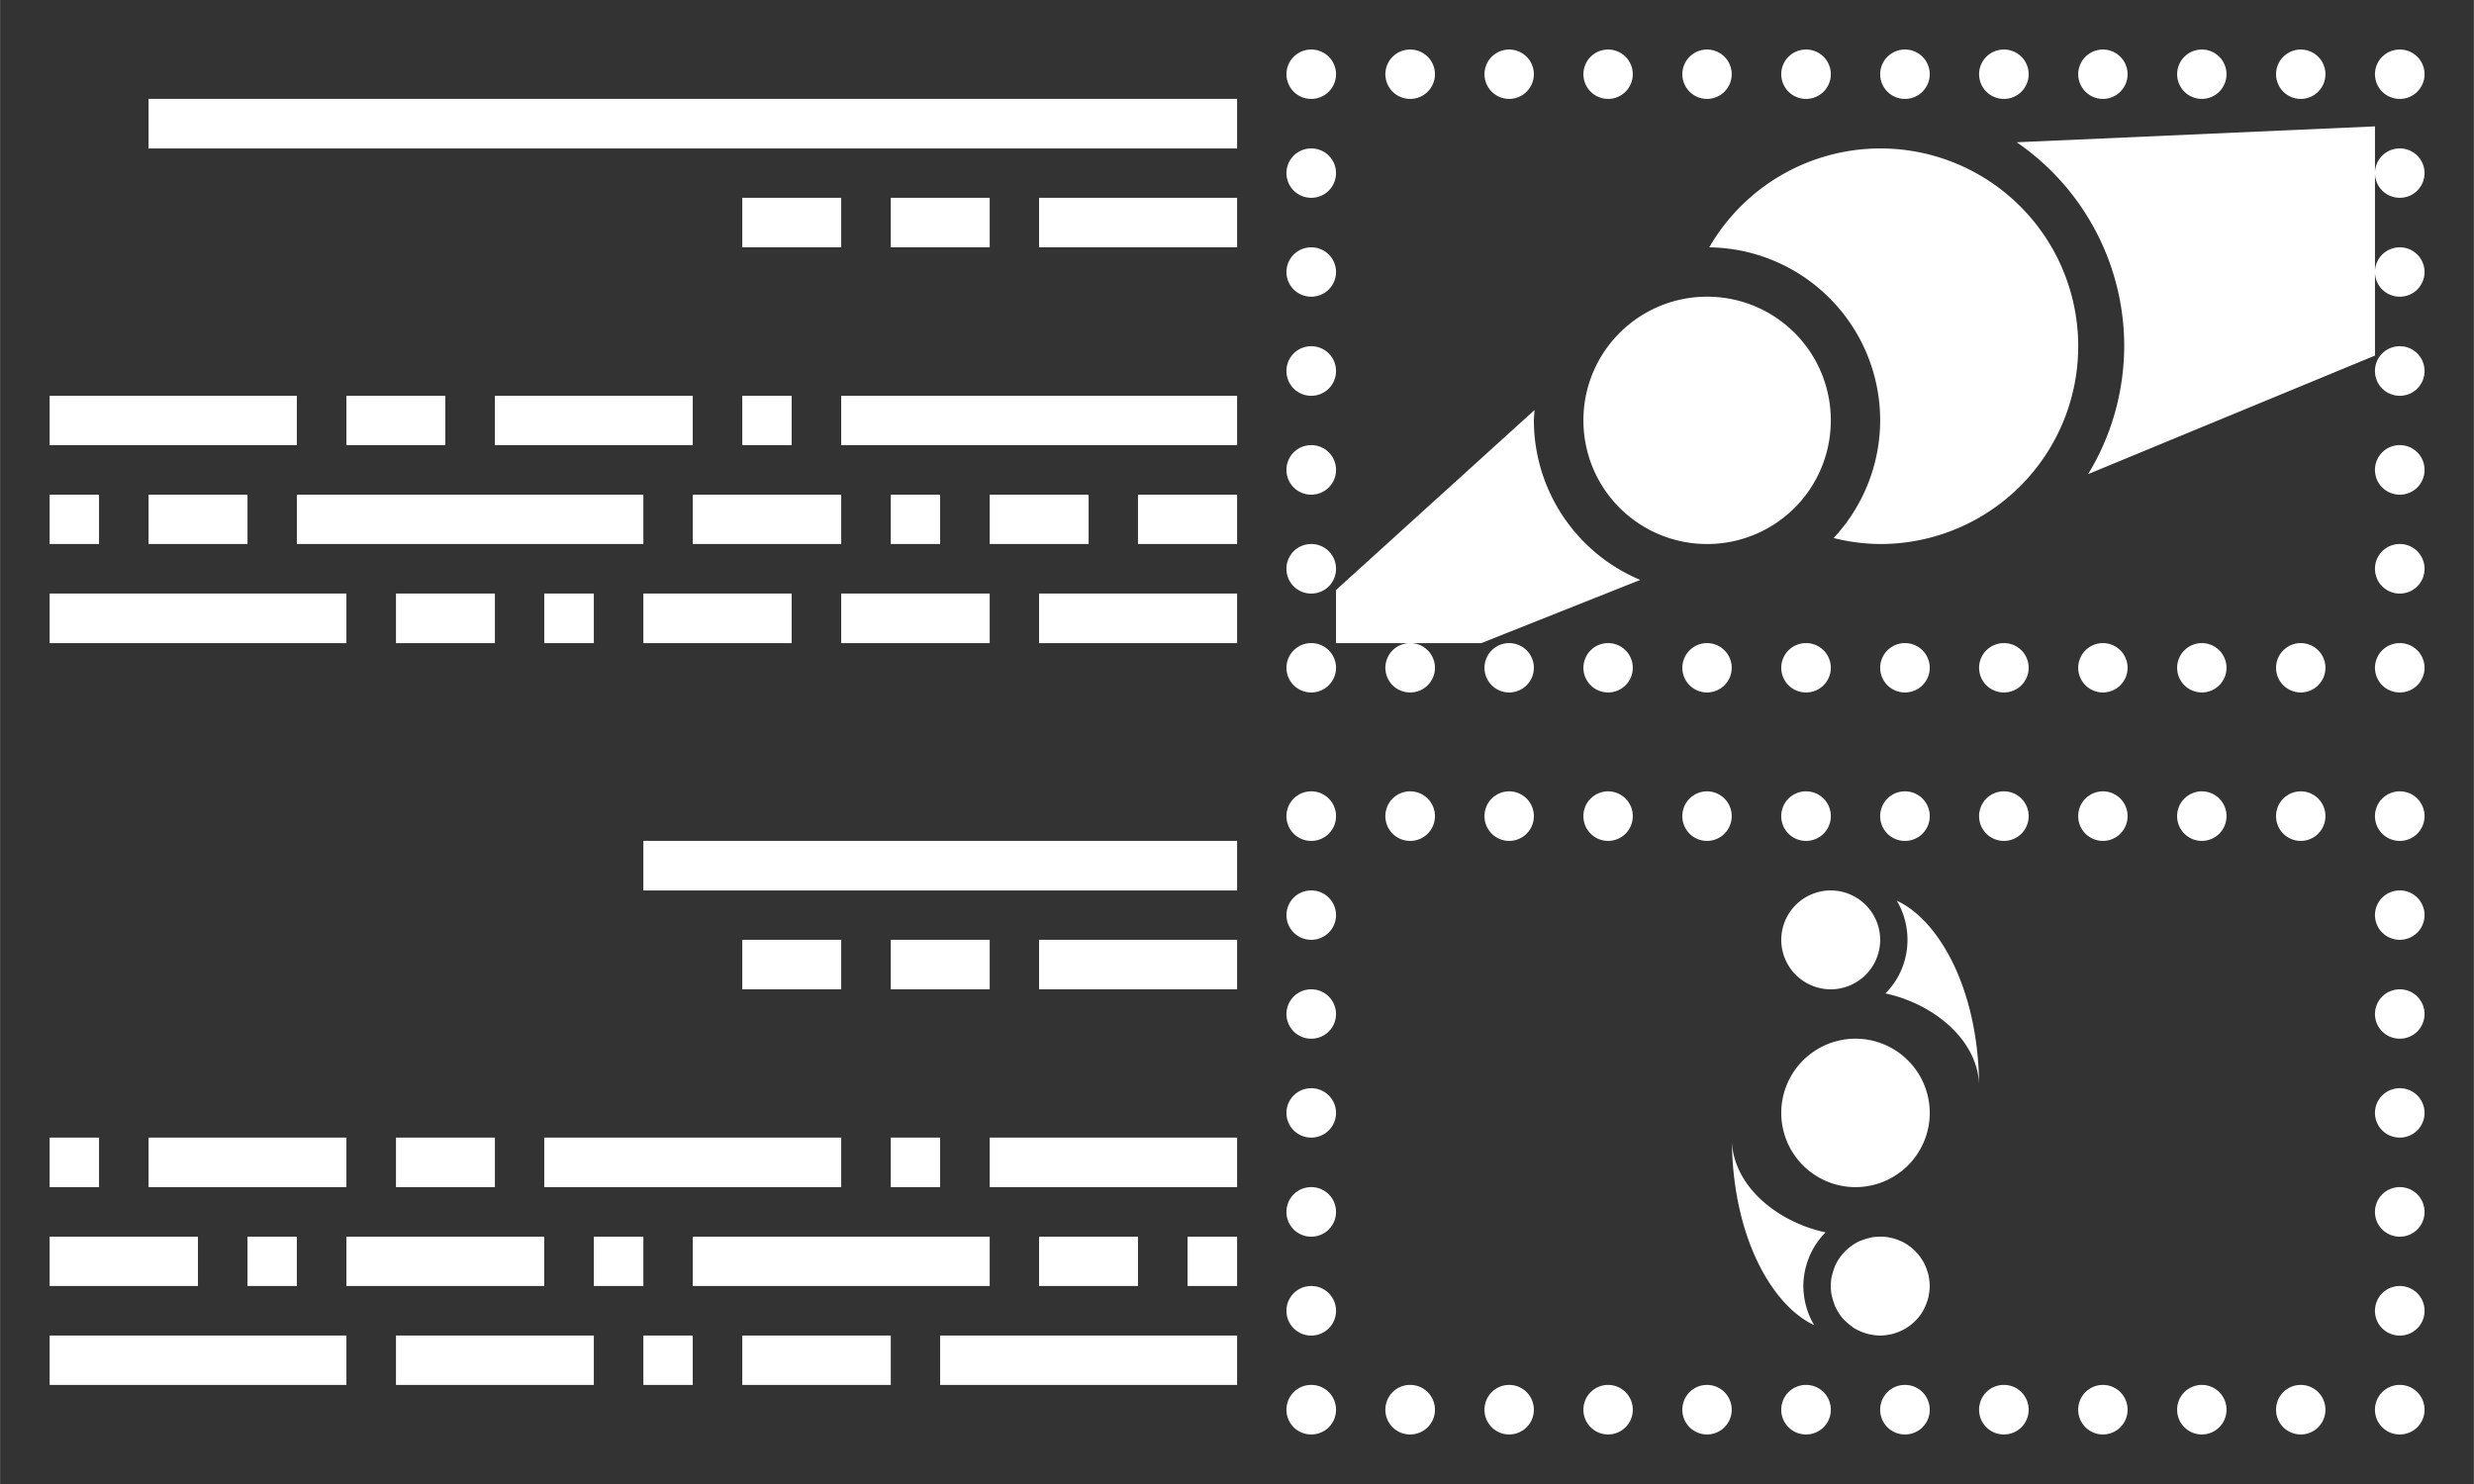 <?xml version="1.0" encoding="UTF-8" standalone="no"?>
<!-- Created with Inkscape (http://www.inkscape.org/) -->

<svg
   width="50"
   height="30"
   viewBox="0 0 13.229 7.938"
   version="1.1"
   id="svg1"
   inkscape:version="1.3 (0e150ed6c4, 2023-07-21)"
   sodipodi:docname="savedTemplatesSVGclear.svg"
   inkscape:export-filename="newTemplateSVG.png"
   inkscape:export-xdpi="1000"
   inkscape:export-ydpi="1000"
   xmlns:inkscape="http://www.inkscape.org/namespaces/inkscape"
   xmlns:sodipodi="http://sodipodi.sourceforge.net/DTD/sodipodi-0.dtd"
   xmlns="http://www.w3.org/2000/svg"
   xmlns:svg="http://www.w3.org/2000/svg">
  <rect x="0" y="0" width="13.229" height="7.938" fill="#333333" stroke="none"/>
  <sodipodi:namedview
     id="namedview1"
     pagecolor="#505050"
     bordercolor="#eeeeee"
     borderopacity="1"
     inkscape:showpageshadow="0"
     inkscape:pageopacity="0"
     inkscape:pagecheckerboard="0"
     inkscape:deskcolor="#2d2d2d"
     inkscape:document-units="mm"
     inkscape:zoom="5.6568543"
     inkscape:cx="0"
     inkscape:cy="23.069359"
     inkscape:window-width="1920"
     inkscape:window-height="1017"
     inkscape:window-x="1912"
     inkscape:window-y="-8"
     inkscape:window-maximized="1"
     inkscape:current-layer="layer1"
     showgrid="true" />
  <defs
     id="defs1" />
  <g
     inkscape:label="Layer 1"
     inkscape:groupmode="layer"
     id="layer1">
    <path
       id="path20"
       style="fill:#ffffff;fill-opacity:1;stroke:none;stroke-width:0.265;stroke-linecap:round;stroke-linejoin:round"
       d="M 7.011 0.265 A 0.132 0.132 0 0 0 6.879 0.397 A 0.132 0.132 0 0 0 7.011 0.529 A 0.132 0.132 0 0 0 7.144 0.397 A 0.132 0.132 0 0 0 7.011 0.265 z M 7.541 0.265 A 0.132 0.132 0 0 0 7.408 0.397 A 0.132 0.132 0 0 0 7.541 0.529 A 0.132 0.132 0 0 0 7.673 0.397 A 0.132 0.132 0 0 0 7.541 0.265 z M 8.07 0.265 A 0.132 0.132 0 0 0 7.938 0.397 A 0.132 0.132 0 0 0 8.07 0.529 A 0.132 0.132 0 0 0 8.202 0.397 A 0.132 0.132 0 0 0 8.07 0.265 z M 8.599 0.265 A 0.132 0.132 0 0 0 8.467 0.397 A 0.132 0.132 0 0 0 8.599 0.529 A 0.132 0.132 0 0 0 8.731 0.397 A 0.132 0.132 0 0 0 8.599 0.265 z M 9.128 0.265 A 0.132 0.132 0 0 0 8.996 0.397 A 0.132 0.132 0 0 0 9.128 0.529 A 0.132 0.132 0 0 0 9.26 0.397 A 0.132 0.132 0 0 0 9.128 0.265 z M 9.657 0.265 A 0.132 0.132 0 0 0 9.525 0.397 A 0.132 0.132 0 0 0 9.657 0.529 A 0.132 0.132 0 0 0 9.79 0.397 A 0.132 0.132 0 0 0 9.657 0.265 z M 10.186 0.265 A 0.132 0.132 0 0 0 10.054 0.397 A 0.132 0.132 0 0 0 10.186 0.529 A 0.132 0.132 0 0 0 10.319 0.397 A 0.132 0.132 0 0 0 10.186 0.265 z M 10.716 0.265 A 0.132 0.132 0 0 0 10.583 0.397 A 0.132 0.132 0 0 0 10.716 0.529 A 0.132 0.132 0 0 0 10.848 0.397 A 0.132 0.132 0 0 0 10.716 0.265 z M 11.245 0.265 A 0.132 0.132 0 0 0 11.113 0.397 A 0.132 0.132 0 0 0 11.245 0.529 A 0.132 0.132 0 0 0 11.377 0.397 A 0.132 0.132 0 0 0 11.245 0.265 z M 11.774 0.265 A 0.132 0.132 0 0 0 11.642 0.397 A 0.132 0.132 0 0 0 11.774 0.529 A 0.132 0.132 0 0 0 11.906 0.397 A 0.132 0.132 0 0 0 11.774 0.265 z M 12.303 0.265 A 0.132 0.132 0 0 0 12.171 0.397 A 0.132 0.132 0 0 0 12.303 0.529 A 0.132 0.132 0 0 0 12.435 0.397 A 0.132 0.132 0 0 0 12.303 0.265 z M 12.832 0.265 A 0.132 0.132 0 0 0 12.7 0.397 A 0.132 0.132 0 0 0 12.832 0.529 A 0.132 0.132 0 0 0 12.965 0.397 A 0.132 0.132 0 0 0 12.832 0.265 z M 0.794 0.529 L 0.794 0.794 L 6.615 0.794 L 6.615 0.529 L 0.794 0.529 z M 12.7 0.676 L 10.784 0.761 C 11.144 1.008 11.359 1.416 11.359 1.852 C 11.358 2.093 11.292 2.33 11.166 2.536 L 12.7 1.902 L 12.7 1.455 L 12.7 0.926 L 12.7 0.676 z M 12.7 0.926 A 0.132 0.132 0 0 0 12.832 1.058 A 0.132 0.132 0 0 0 12.965 0.926 A 0.132 0.132 0 0 0 12.832 0.794 A 0.132 0.132 0 0 0 12.7 0.926 z M 12.7 1.455 A 0.132 0.132 0 0 0 12.832 1.587 A 0.132 0.132 0 0 0 12.965 1.455 A 0.132 0.132 0 0 0 12.832 1.323 A 0.132 0.132 0 0 0 12.7 1.455 z M 7.011 0.794 A 0.132 0.132 0 0 0 6.879 0.926 A 0.132 0.132 0 0 0 7.011 1.058 A 0.132 0.132 0 0 0 7.144 0.926 A 0.132 0.132 0 0 0 7.011 0.794 z M 10.054 0.794 A 1.058 1.058 0 0 0 9.14 1.323 A 0.926 0.926 0 0 1 10.054 2.249 A 0.926 0.926 0 0 1 9.805 2.878 A 1.058 1.058 0 0 0 10.054 2.91 A 1.058 1.058 0 0 0 11.113 1.852 A 1.058 1.058 0 0 0 10.054 0.794 z M 3.969 1.058 L 3.969 1.323 L 4.498 1.323 L 4.498 1.058 L 3.969 1.058 z M 4.763 1.058 L 4.763 1.323 L 5.292 1.323 L 5.292 1.058 L 4.763 1.058 z M 5.556 1.058 L 5.556 1.323 L 6.615 1.323 L 6.615 1.058 L 5.556 1.058 z M 7.011 1.323 A 0.132 0.132 0 0 0 6.879 1.455 A 0.132 0.132 0 0 0 7.011 1.587 A 0.132 0.132 0 0 0 7.144 1.455 A 0.132 0.132 0 0 0 7.011 1.323 z M 9.128 1.587 A 0.661 0.661 0 0 0 8.467 2.249 A 0.661 0.661 0 0 0 9.128 2.91 A 0.661 0.661 0 0 0 9.79 2.249 A 0.661 0.661 0 0 0 9.128 1.587 z M 7.011 1.852 A 0.132 0.132 0 0 0 6.879 1.984 A 0.132 0.132 0 0 0 7.011 2.117 A 0.132 0.132 0 0 0 7.144 1.984 A 0.132 0.132 0 0 0 7.011 1.852 z M 12.832 1.852 A 0.132 0.132 0 0 0 12.7 1.984 A 0.132 0.132 0 0 0 12.832 2.117 A 0.132 0.132 0 0 0 12.965 1.984 A 0.132 0.132 0 0 0 12.832 1.852 z M 0.265 2.117 L 0.265 2.381 L 1.587 2.381 L 1.587 2.117 L 0.265 2.117 z M 1.852 2.117 L 1.852 2.381 L 2.381 2.381 L 2.381 2.117 L 1.852 2.117 z M 2.646 2.117 L 2.646 2.381 L 3.704 2.381 L 3.704 2.117 L 2.646 2.117 z M 3.969 2.117 L 3.969 2.381 L 4.233 2.381 L 4.233 2.117 L 3.969 2.117 z M 4.498 2.117 L 4.498 2.381 L 6.615 2.381 L 6.615 2.117 L 4.498 2.117 z M 8.206 2.193 L 7.144 3.156 L 7.144 3.44 L 7.541 3.44 A 0.132 0.132 0 0 0 7.408 3.572 A 0.132 0.132 0 0 0 7.541 3.704 A 0.132 0.132 0 0 0 7.673 3.572 A 0.132 0.132 0 0 0 7.547 3.44 L 7.921 3.44 L 8.771 3.102 C 8.427 2.958 8.203 2.622 8.202 2.249 C 8.203 2.23 8.204 2.211 8.206 2.193 z M 7.011 2.381 A 0.132 0.132 0 0 0 6.879 2.514 A 0.132 0.132 0 0 0 7.011 2.646 A 0.132 0.132 0 0 0 7.144 2.514 A 0.132 0.132 0 0 0 7.011 2.381 z M 12.832 2.381 A 0.132 0.132 0 0 0 12.7 2.514 A 0.132 0.132 0 0 0 12.832 2.646 A 0.132 0.132 0 0 0 12.965 2.514 A 0.132 0.132 0 0 0 12.832 2.381 z M 0.265 2.646 L 0.265 2.91 L 0.529 2.91 L 0.529 2.646 L 0.265 2.646 z M 0.794 2.646 L 0.794 2.91 L 1.323 2.91 L 1.323 2.646 L 0.794 2.646 z M 1.587 2.646 L 1.587 2.91 L 3.44 2.91 L 3.44 2.646 L 1.587 2.646 z M 3.704 2.646 L 3.704 2.91 L 4.498 2.91 L 4.498 2.646 L 3.704 2.646 z M 4.763 2.646 L 4.763 2.91 L 5.027 2.91 L 5.027 2.646 L 4.763 2.646 z M 5.292 2.646 L 5.292 2.91 L 5.821 2.91 L 5.821 2.646 L 5.292 2.646 z M 6.085 2.646 L 6.085 2.91 L 6.615 2.91 L 6.615 2.646 L 6.085 2.646 z M 7.011 2.91 A 0.132 0.132 0 0 0 6.879 3.043 A 0.132 0.132 0 0 0 7.011 3.175 A 0.132 0.132 0 0 0 7.144 3.043 A 0.132 0.132 0 0 0 7.011 2.91 z M 12.832 2.91 A 0.132 0.132 0 0 0 12.7 3.043 A 0.132 0.132 0 0 0 12.832 3.175 A 0.132 0.132 0 0 0 12.965 3.043 A 0.132 0.132 0 0 0 12.832 2.91 z M 0.265 3.175 L 0.265 3.44 L 1.852 3.44 L 1.852 3.175 L 0.265 3.175 z M 2.117 3.175 L 2.117 3.44 L 2.646 3.44 L 2.646 3.175 L 2.117 3.175 z M 2.91 3.175 L 2.91 3.44 L 3.175 3.44 L 3.175 3.175 L 2.91 3.175 z M 3.44 3.175 L 3.44 3.44 L 4.233 3.44 L 4.233 3.175 L 3.44 3.175 z M 4.498 3.175 L 4.498 3.44 L 5.292 3.44 L 5.292 3.175 L 4.498 3.175 z M 5.556 3.175 L 5.556 3.44 L 6.615 3.44 L 6.615 3.175 L 5.556 3.175 z M 7.011 3.44 A 0.132 0.132 0 0 0 6.879 3.572 A 0.132 0.132 0 0 0 7.011 3.704 A 0.132 0.132 0 0 0 7.144 3.572 A 0.132 0.132 0 0 0 7.011 3.44 z M 8.07 3.44 A 0.132 0.132 0 0 0 7.938 3.572 A 0.132 0.132 0 0 0 8.07 3.704 A 0.132 0.132 0 0 0 8.202 3.572 A 0.132 0.132 0 0 0 8.07 3.44 z M 8.599 3.44 A 0.132 0.132 0 0 0 8.467 3.572 A 0.132 0.132 0 0 0 8.599 3.704 A 0.132 0.132 0 0 0 8.731 3.572 A 0.132 0.132 0 0 0 8.599 3.44 z M 9.128 3.44 A 0.132 0.132 0 0 0 8.996 3.572 A 0.132 0.132 0 0 0 9.128 3.704 A 0.132 0.132 0 0 0 9.26 3.572 A 0.132 0.132 0 0 0 9.128 3.44 z M 9.657 3.44 A 0.132 0.132 0 0 0 9.525 3.572 A 0.132 0.132 0 0 0 9.657 3.704 A 0.132 0.132 0 0 0 9.79 3.572 A 0.132 0.132 0 0 0 9.657 3.44 z M 10.186 3.44 A 0.132 0.132 0 0 0 10.054 3.572 A 0.132 0.132 0 0 0 10.186 3.704 A 0.132 0.132 0 0 0 10.319 3.572 A 0.132 0.132 0 0 0 10.186 3.44 z M 10.716 3.44 A 0.132 0.132 0 0 0 10.583 3.572 A 0.132 0.132 0 0 0 10.716 3.704 A 0.132 0.132 0 0 0 10.848 3.572 A 0.132 0.132 0 0 0 10.716 3.44 z M 11.245 3.44 A 0.132 0.132 0 0 0 11.113 3.572 A 0.132 0.132 0 0 0 11.245 3.704 A 0.132 0.132 0 0 0 11.377 3.572 A 0.132 0.132 0 0 0 11.245 3.44 z M 11.774 3.44 A 0.132 0.132 0 0 0 11.642 3.572 A 0.132 0.132 0 0 0 11.774 3.704 A 0.132 0.132 0 0 0 11.906 3.572 A 0.132 0.132 0 0 0 11.774 3.44 z M 12.303 3.44 A 0.132 0.132 0 0 0 12.171 3.572 A 0.132 0.132 0 0 0 12.303 3.704 A 0.132 0.132 0 0 0 12.435 3.572 A 0.132 0.132 0 0 0 12.303 3.44 z M 12.832 3.44 A 0.132 0.132 0 0 0 12.7 3.572 A 0.132 0.132 0 0 0 12.832 3.704 A 0.132 0.132 0 0 0 12.965 3.572 A 0.132 0.132 0 0 0 12.832 3.44 z M 7.011 4.233 A 0.132 0.132 0 0 0 6.879 4.366 A 0.132 0.132 0 0 0 7.011 4.498 A 0.132 0.132 0 0 0 7.144 4.366 A 0.132 0.132 0 0 0 7.011 4.233 z M 7.541 4.233 A 0.132 0.132 0 0 0 7.408 4.366 A 0.132 0.132 0 0 0 7.541 4.498 A 0.132 0.132 0 0 0 7.673 4.366 A 0.132 0.132 0 0 0 7.541 4.233 z M 8.07 4.233 A 0.132 0.132 0 0 0 7.938 4.366 A 0.132 0.132 0 0 0 8.07 4.498 A 0.132 0.132 0 0 0 8.202 4.366 A 0.132 0.132 0 0 0 8.07 4.233 z M 8.599 4.233 A 0.132 0.132 0 0 0 8.467 4.366 A 0.132 0.132 0 0 0 8.599 4.498 A 0.132 0.132 0 0 0 8.731 4.366 A 0.132 0.132 0 0 0 8.599 4.233 z M 9.128 4.233 A 0.132 0.132 0 0 0 8.996 4.366 A 0.132 0.132 0 0 0 9.128 4.498 A 0.132 0.132 0 0 0 9.26 4.366 A 0.132 0.132 0 0 0 9.128 4.233 z M 9.657 4.233 A 0.132 0.132 0 0 0 9.525 4.366 A 0.132 0.132 0 0 0 9.657 4.498 A 0.132 0.132 0 0 0 9.79 4.366 A 0.132 0.132 0 0 0 9.657 4.233 z M 10.186 4.233 A 0.132 0.132 0 0 0 10.054 4.366 A 0.132 0.132 0 0 0 10.186 4.498 A 0.132 0.132 0 0 0 10.319 4.366 A 0.132 0.132 0 0 0 10.186 4.233 z M 10.716 4.233 A 0.132 0.132 0 0 0 10.583 4.366 A 0.132 0.132 0 0 0 10.716 4.498 A 0.132 0.132 0 0 0 10.848 4.366 A 0.132 0.132 0 0 0 10.716 4.233 z M 11.245 4.233 A 0.132 0.132 0 0 0 11.113 4.366 A 0.132 0.132 0 0 0 11.245 4.498 A 0.132 0.132 0 0 0 11.377 4.366 A 0.132 0.132 0 0 0 11.245 4.233 z M 11.774 4.233 A 0.132 0.132 0 0 0 11.642 4.366 A 0.132 0.132 0 0 0 11.774 4.498 A 0.132 0.132 0 0 0 11.906 4.366 A 0.132 0.132 0 0 0 11.774 4.233 z M 12.303 4.233 A 0.132 0.132 0 0 0 12.171 4.366 A 0.132 0.132 0 0 0 12.303 4.498 A 0.132 0.132 0 0 0 12.435 4.366 A 0.132 0.132 0 0 0 12.303 4.233 z M 12.832 4.233 A 0.132 0.132 0 0 0 12.7 4.366 A 0.132 0.132 0 0 0 12.832 4.498 A 0.132 0.132 0 0 0 12.965 4.366 A 0.132 0.132 0 0 0 12.832 4.233 z M 3.44 4.498 L 3.44 4.763 L 6.615 4.763 L 6.615 4.498 L 3.44 4.498 z M 7.011 4.763 A 0.132 0.132 0 0 0 6.879 4.895 A 0.132 0.132 0 0 0 7.011 5.027 A 0.132 0.132 0 0 0 7.144 4.895 A 0.132 0.132 0 0 0 7.011 4.763 z M 9.79 4.763 A 0.265 0.265 0 0 0 9.525 5.027 A 0.265 0.265 0 0 0 9.79 5.292 A 0.265 0.265 0 0 0 10.054 5.027 A 0.265 0.265 0 0 0 9.79 4.763 z M 12.832 4.763 A 0.132 0.132 0 0 0 12.7 4.895 A 0.132 0.132 0 0 0 12.832 5.027 A 0.132 0.132 0 0 0 12.965 4.895 A 0.132 0.132 0 0 0 12.832 4.763 z M 10.143 4.818 C 10.18 4.881 10.2 4.953 10.2 5.027 C 10.2 5.135 10.158 5.238 10.082 5.314 C 10.319 5.364 10.568 5.544 10.583 5.796 C 10.576 5.28 10.364 4.92 10.143 4.818 z M 3.969 5.027 L 3.969 5.292 L 4.498 5.292 L 4.498 5.027 L 3.969 5.027 z M 4.763 5.027 L 4.763 5.292 L 5.292 5.292 L 5.292 5.027 L 4.763 5.027 z M 5.556 5.027 L 5.556 5.292 L 6.615 5.292 L 6.615 5.027 L 5.556 5.027 z M 7.011 5.292 A 0.132 0.132 0 0 0 6.879 5.424 A 0.132 0.132 0 0 0 7.011 5.556 A 0.132 0.132 0 0 0 7.144 5.424 A 0.132 0.132 0 0 0 7.011 5.292 z M 12.832 5.292 A 0.132 0.132 0 0 0 12.7 5.424 A 0.132 0.132 0 0 0 12.832 5.556 A 0.132 0.132 0 0 0 12.965 5.424 A 0.132 0.132 0 0 0 12.832 5.292 z M 9.922 5.556 A 0.397 0.397 0 0 0 9.525 5.953 A 0.397 0.397 0 0 0 9.922 6.35 A 0.397 0.397 0 0 0 10.319 5.953 A 0.397 0.397 0 0 0 9.922 5.556 z M 7.011 5.821 A 0.132 0.132 0 0 0 6.879 5.953 A 0.132 0.132 0 0 0 7.011 6.085 A 0.132 0.132 0 0 0 7.144 5.953 A 0.132 0.132 0 0 0 7.011 5.821 z M 12.832 5.821 A 0.132 0.132 0 0 0 12.7 5.953 A 0.132 0.132 0 0 0 12.832 6.085 A 0.132 0.132 0 0 0 12.965 5.953 A 0.132 0.132 0 0 0 12.832 5.821 z M 0.265 6.085 L 0.265 6.35 L 0.529 6.35 L 0.529 6.085 L 0.265 6.085 z M 0.794 6.085 L 0.794 6.35 L 1.852 6.35 L 1.852 6.085 L 0.794 6.085 z M 2.117 6.085 L 2.117 6.35 L 2.646 6.35 L 2.646 6.085 L 2.117 6.085 z M 2.91 6.085 L 2.91 6.35 L 4.498 6.35 L 4.498 6.085 L 2.91 6.085 z M 4.763 6.085 L 4.763 6.35 L 5.027 6.35 L 5.027 6.085 L 4.763 6.085 z M 5.292 6.085 L 5.292 6.35 L 6.615 6.35 L 6.615 6.085 L 5.292 6.085 z M 9.261 6.11 C 9.268 6.626 9.48 6.986 9.701 7.088 C 9.663 7.025 9.644 6.953 9.643 6.879 C 9.644 6.772 9.686 6.668 9.762 6.592 C 9.524 6.542 9.276 6.362 9.261 6.11 z M 7.011 6.35 A 0.132 0.132 0 0 0 6.879 6.482 A 0.132 0.132 0 0 0 7.011 6.615 A 0.132 0.132 0 0 0 7.144 6.482 A 0.132 0.132 0 0 0 7.011 6.35 z M 12.832 6.35 A 0.132 0.132 0 0 0 12.7 6.482 A 0.132 0.132 0 0 0 12.832 6.615 A 0.132 0.132 0 0 0 12.965 6.482 A 0.132 0.132 0 0 0 12.832 6.35 z M 0.265 6.615 L 0.265 6.879 L 1.058 6.879 L 1.058 6.615 L 0.265 6.615 z M 1.323 6.615 L 1.323 6.879 L 1.587 6.879 L 1.587 6.615 L 1.323 6.615 z M 1.852 6.615 L 1.852 6.879 L 2.91 6.879 L 2.91 6.615 L 1.852 6.615 z M 3.175 6.615 L 3.175 6.879 L 3.44 6.879 L 3.44 6.615 L 3.175 6.615 z M 3.704 6.615 L 3.704 6.879 L 5.292 6.879 L 5.292 6.615 L 3.704 6.615 z M 5.556 6.615 L 5.556 6.879 L 6.085 6.879 L 6.085 6.615 L 5.556 6.615 z M 6.35 6.615 L 6.35 6.879 L 6.615 6.879 L 6.615 6.615 L 6.35 6.615 z M 10.054 6.615 A 0.265 0.265 0 0 0 10.007 6.619 A 0.265 0.265 0 0 0 9.995 6.622 A 0.265 0.265 0 0 0 9.96 6.633 A 0.265 0.265 0 0 0 9.95 6.636 A 0.265 0.265 0 0 0 9.908 6.659 A 0.265 0.265 0 0 0 9.907 6.659 A 0.265 0.265 0 0 0 9.905 6.661 A 0.265 0.265 0 0 0 9.873 6.687 A 0.265 0.265 0 0 0 9.862 6.698 A 0.265 0.265 0 0 0 9.836 6.73 A 0.265 0.265 0 0 0 9.834 6.733 A 0.265 0.265 0 0 0 9.811 6.775 A 0.265 0.265 0 0 0 9.808 6.785 A 0.265 0.265 0 0 0 9.797 6.82 A 0.265 0.265 0 0 0 9.794 6.832 A 0.265 0.265 0 0 0 9.79 6.879 A 0.265 0.265 0 0 0 9.794 6.926 A 0.265 0.265 0 0 0 9.797 6.938 A 0.265 0.265 0 0 0 9.808 6.973 A 0.265 0.265 0 0 0 9.811 6.983 A 0.265 0.265 0 0 0 9.834 7.025 A 0.265 0.265 0 0 0 9.834 7.026 A 0.265 0.265 0 0 0 9.836 7.029 A 0.265 0.265 0 0 0 9.862 7.061 A 0.265 0.265 0 0 0 9.873 7.071 A 0.265 0.265 0 0 0 9.905 7.097 A 0.265 0.265 0 0 0 9.908 7.1 A 0.265 0.265 0 0 0 9.95 7.122 A 0.265 0.265 0 0 0 9.96 7.126 A 0.265 0.265 0 0 0 9.995 7.137 A 0.265 0.265 0 0 0 10.007 7.139 A 0.265 0.265 0 0 0 10.054 7.144 A 0.265 0.265 0 0 0 10.101 7.139 A 0.265 0.265 0 0 0 10.113 7.137 A 0.265 0.265 0 0 0 10.148 7.126 A 0.265 0.265 0 0 0 10.158 7.122 A 0.265 0.265 0 0 0 10.201 7.099 A 0.265 0.265 0 0 0 10.236 7.071 A 0.265 0.265 0 0 0 10.246 7.061 A 0.265 0.265 0 0 0 10.275 7.025 A 0.265 0.265 0 0 0 10.297 6.983 A 0.265 0.265 0 0 0 10.301 6.973 A 0.265 0.265 0 0 0 10.312 6.938 A 0.265 0.265 0 0 0 10.314 6.926 A 0.265 0.265 0 0 0 10.319 6.879 A 0.265 0.265 0 0 0 10.318 6.861 A 0.265 0.265 0 0 0 10.318 6.858 A 0.265 0.265 0 0 0 10.316 6.843 A 0.265 0.265 0 0 0 10.316 6.84 A 0.265 0.265 0 0 0 10.315 6.837 A 0.265 0.265 0 0 0 10.314 6.827 A 0.265 0.265 0 0 0 10.309 6.808 A 0.265 0.265 0 0 0 10.307 6.802 A 0.265 0.265 0 0 0 10.303 6.791 A 0.265 0.265 0 0 0 10.303 6.79 A 0.265 0.265 0 0 0 10.298 6.777 A 0.265 0.265 0 0 0 10.297 6.774 A 0.265 0.265 0 0 0 10.293 6.766 A 0.265 0.265 0 0 1 10.293 6.765 A 0.265 0.265 0 0 0 10.289 6.757 A 0.265 0.265 0 0 0 10.288 6.755 A 0.265 0.265 0 0 0 10.28 6.742 A 0.265 0.265 0 0 0 10.267 6.722 A 0.265 0.265 0 0 0 10.259 6.712 A 0.265 0.265 0 0 0 10.259 6.711 A 0.265 0.265 0 0 0 10.247 6.699 A 0.265 0.265 0 0 0 10.241 6.692 A 0.265 0.265 0 0 0 10.235 6.686 A 0.265 0.265 0 0 0 10.232 6.683 A 0.265 0.265 0 0 0 10.221 6.674 A 0.265 0.265 0 0 0 10.212 6.667 A 0.265 0.265 0 0 0 10.207 6.663 A 0.265 0.265 0 0 0 10.19 6.652 A 0.265 0.265 0 0 0 10.176 6.644 A 0.265 0.265 0 0 0 10.167 6.64 A 0.265 0.265 0 0 1 10.167 6.64 A 0.265 0.265 0 0 0 10.156 6.635 A 0.265 0.265 0 0 0 10.155 6.635 A 0.265 0.265 0 0 0 10.143 6.63 A 0.265 0.265 0 0 0 10.131 6.626 A 0.265 0.265 0 0 0 10.108 6.62 A 0.265 0.265 0 0 0 10.106 6.62 A 0.265 0.265 0 0 0 10.09 6.617 A 0.265 0.265 0 0 0 10.088 6.617 A 0.265 0.265 0 0 0 10.072 6.615 A 0.265 0.265 0 0 0 10.067 6.615 A 0.265 0.265 0 0 0 10.054 6.615 z M 7.011 6.879 A 0.132 0.132 0 0 0 6.879 7.011 A 0.132 0.132 0 0 0 7.011 7.144 A 0.132 0.132 0 0 0 7.144 7.011 A 0.132 0.132 0 0 0 7.011 6.879 z M 12.832 6.879 A 0.132 0.132 0 0 0 12.7 7.011 A 0.132 0.132 0 0 0 12.832 7.144 A 0.132 0.132 0 0 0 12.965 7.011 A 0.132 0.132 0 0 0 12.832 6.879 z M 0.265 7.144 L 0.265 7.408 L 1.852 7.408 L 1.852 7.144 L 0.265 7.144 z M 2.117 7.144 L 2.117 7.408 L 3.175 7.408 L 3.175 7.144 L 2.117 7.144 z M 3.44 7.144 L 3.44 7.408 L 3.704 7.408 L 3.704 7.144 L 3.44 7.144 z M 3.969 7.144 L 3.969 7.408 L 4.763 7.408 L 4.763 7.144 L 3.969 7.144 z M 5.027 7.144 L 5.027 7.408 L 6.615 7.408 L 6.615 7.144 L 5.027 7.144 z M 7.011 7.408 A 0.132 0.132 0 0 0 6.879 7.541 A 0.132 0.132 0 0 0 7.011 7.673 A 0.132 0.132 0 0 0 7.144 7.541 A 0.132 0.132 0 0 0 7.011 7.408 z M 7.541 7.408 A 0.132 0.132 0 0 0 7.408 7.541 A 0.132 0.132 0 0 0 7.541 7.673 A 0.132 0.132 0 0 0 7.673 7.541 A 0.132 0.132 0 0 0 7.541 7.408 z M 8.07 7.408 A 0.132 0.132 0 0 0 7.938 7.541 A 0.132 0.132 0 0 0 8.07 7.673 A 0.132 0.132 0 0 0 8.202 7.541 A 0.132 0.132 0 0 0 8.07 7.408 z M 8.599 7.408 A 0.132 0.132 0 0 0 8.467 7.541 A 0.132 0.132 0 0 0 8.599 7.673 A 0.132 0.132 0 0 0 8.731 7.541 A 0.132 0.132 0 0 0 8.599 7.408 z M 9.128 7.408 A 0.132 0.132 0 0 0 8.996 7.541 A 0.132 0.132 0 0 0 9.128 7.673 A 0.132 0.132 0 0 0 9.26 7.541 A 0.132 0.132 0 0 0 9.128 7.408 z M 9.657 7.408 A 0.132 0.132 0 0 0 9.525 7.541 A 0.132 0.132 0 0 0 9.657 7.673 A 0.132 0.132 0 0 0 9.79 7.541 A 0.132 0.132 0 0 0 9.657 7.408 z M 10.186 7.408 A 0.132 0.132 0 0 0 10.054 7.541 A 0.132 0.132 0 0 0 10.186 7.673 A 0.132 0.132 0 0 0 10.319 7.541 A 0.132 0.132 0 0 0 10.186 7.408 z M 10.716 7.408 A 0.132 0.132 0 0 0 10.583 7.541 A 0.132 0.132 0 0 0 10.716 7.673 A 0.132 0.132 0 0 0 10.848 7.541 A 0.132 0.132 0 0 0 10.716 7.408 z M 11.245 7.408 A 0.132 0.132 0 0 0 11.113 7.541 A 0.132 0.132 0 0 0 11.245 7.673 A 0.132 0.132 0 0 0 11.377 7.541 A 0.132 0.132 0 0 0 11.245 7.408 z M 11.774 7.408 A 0.132 0.132 0 0 0 11.642 7.541 A 0.132 0.132 0 0 0 11.774 7.673 A 0.132 0.132 0 0 0 11.906 7.541 A 0.132 0.132 0 0 0 11.774 7.408 z M 12.303 7.408 A 0.132 0.132 0 0 0 12.171 7.541 A 0.132 0.132 0 0 0 12.303 7.673 A 0.132 0.132 0 0 0 12.435 7.541 A 0.132 0.132 0 0 0 12.303 7.408 z M 12.832 7.408 A 0.132 0.132 0 0 0 12.7 7.541 A 0.132 0.132 0 0 0 12.832 7.673 A 0.132 0.132 0 0 0 12.965 7.541 A 0.132 0.132 0 0 0 12.832 7.408 z " />
  </g>
</svg>

